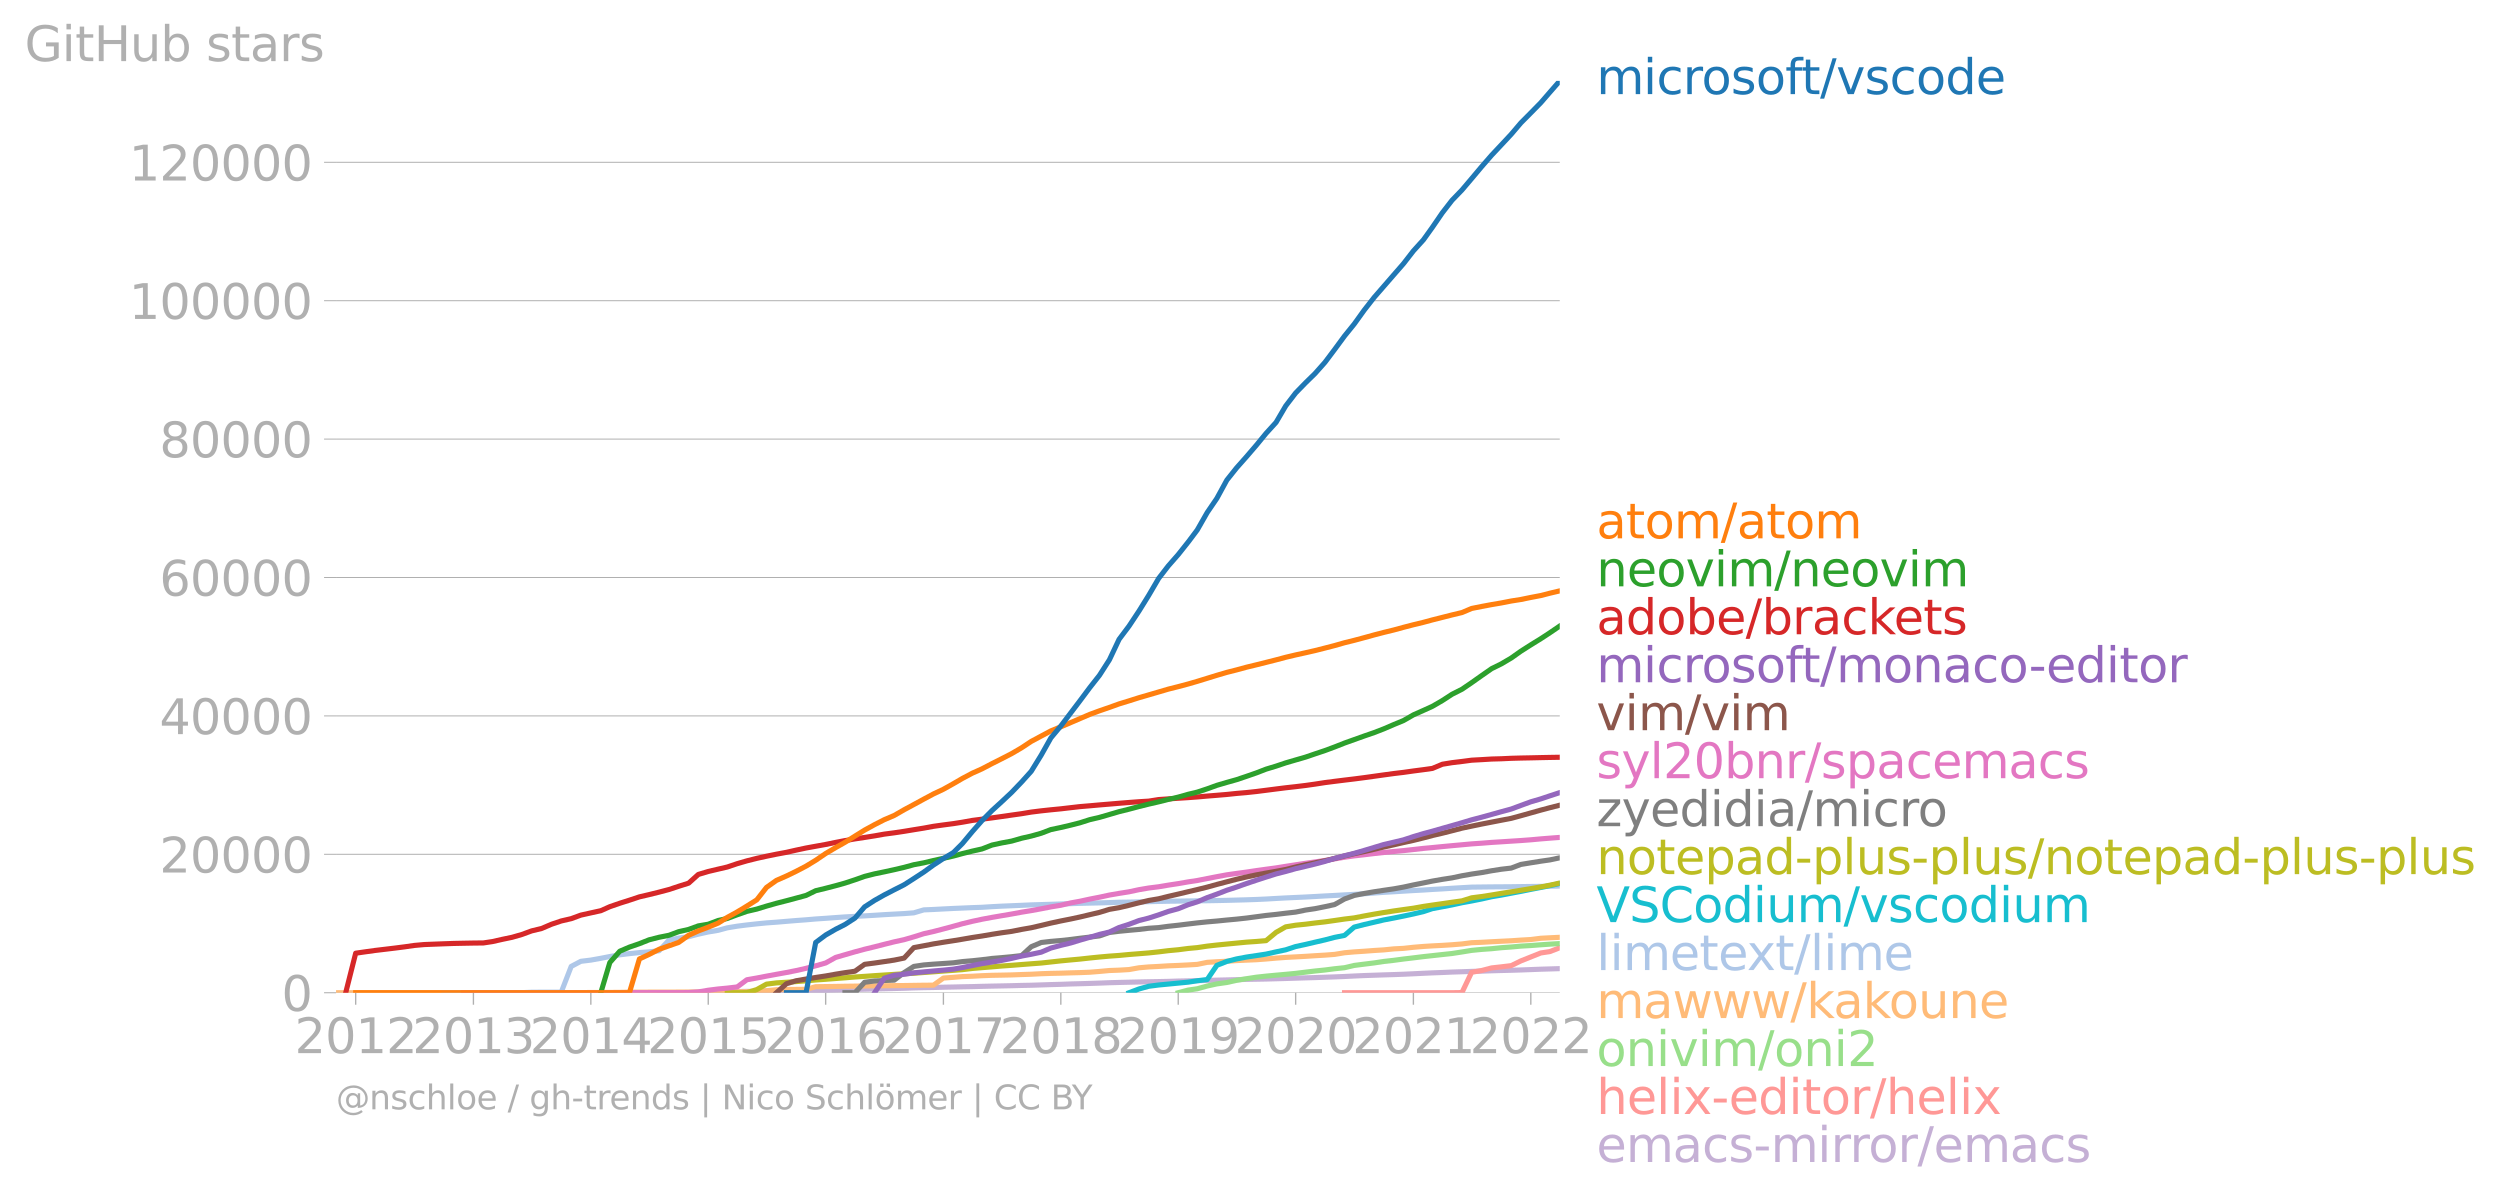 <svg xmlns:xlink="http://www.w3.org/1999/xlink" width="972.788" height="465.626" viewBox="0 0 729.591 349.219" xmlns="http://www.w3.org/2000/svg"><defs><style>*{stroke-linejoin:round;stroke-linecap:butt}</style></defs><g id="figure_1"><path d="M0 349.22h729.591V0H0v349.22z" style="fill:none" id="patch_1"/><g id="axes_1"><path d="M98.073 289.712h357.12V23.6H98.073v266.112z" style="fill:none" id="patch_2"/><g id="matplotlib.axis_1"><g id="xtick_1"><g id="line2d_1"><defs><path id="m8311f85801" d="M0 0v3.5" style="stroke:#b0b0b0;stroke-width:.4"/></defs><use xlink:href="#m8311f85801" x="103.8" y="289.712" style="fill:#b0b0b0;stroke:#b0b0b0;stroke-width:.4"/></g><g style="fill:#b0b0b0" transform="matrix(.14 0 0 -.14 85.985 307.35)" id="text_1"><defs><path id="DejaVuSans-32" d="M1228 531h2203V0H469v531q359 372 979 998 621 627 780 809 303 340 423 576 121 236 121 464 0 372-261 606-261 235-680 235-297 0-627-103-329-103-704-313v638q381 153 712 231 332 78 607 78 725 0 1156-363 431-362 431-968 0-288-108-546-107-257-392-607-78-91-497-524-418-433-1181-1211z" transform="scale(.016)"/><path id="DejaVuSans-30" d="M2034 4250q-487 0-733-480-245-479-245-1442 0-959 245-1439 246-480 733-480 491 0 736 480 246 480 246 1439 0 963-246 1442-245 480-736 480zm0 500q785 0 1199-621 414-620 414-1801 0-1178-414-1799Q2819-91 2034-91q-784 0-1198 620-414 621-414 1799 0 1181 414 1801 414 621 1198 621z" transform="scale(.016)"/><path id="DejaVuSans-31" d="M794 531h1031v3560L703 3866v575l1116 225h631V531h1031V0H794v531z" transform="scale(.016)"/></defs><use xlink:href="#DejaVuSans-32"/><use xlink:href="#DejaVuSans-30" x="63.623"/><use xlink:href="#DejaVuSans-31" x="127.246"/><use xlink:href="#DejaVuSans-32" x="190.869"/></g></g><g id="xtick_2"><use xlink:href="#m8311f85801" x="138.16" y="289.712" style="fill:#b0b0b0;stroke:#b0b0b0;stroke-width:.4" id="line2d_2"/><g style="fill:#b0b0b0" transform="matrix(.14 0 0 -.14 120.345 307.35)" id="text_2"><defs><path id="DejaVuSans-33" d="M2597 2516q453-97 707-404 255-306 255-756 0-690-475-1069Q2609-91 1734-91q-293 0-604 58T488 141v609q262-153 574-231 313-78 654-78 593 0 904 234t311 681q0 413-289 645-289 233-804 233h-544v519h569q465 0 712 186t247 536q0 359-255 551-254 193-729 193-260 0-557-57-297-56-653-174v562q360 100 674 150t592 50q719 0 1137-327 419-326 419-882 0-388-222-655t-631-370z" transform="scale(.016)"/></defs><use xlink:href="#DejaVuSans-32"/><use xlink:href="#DejaVuSans-30" x="63.623"/><use xlink:href="#DejaVuSans-31" x="127.246"/><use xlink:href="#DejaVuSans-33" x="190.869"/></g></g><g id="xtick_3"><use xlink:href="#m8311f85801" x="172.426" y="289.712" style="fill:#b0b0b0;stroke:#b0b0b0;stroke-width:.4" id="line2d_3"/><g style="fill:#b0b0b0" transform="matrix(.14 0 0 -.14 154.611 307.35)" id="text_3"><defs><path id="DejaVuSans-34" d="M2419 4116 825 1625h1594v2491zm-166 550h794V1625h666v-525h-666V0h-628v1100H313v609l1940 2957z" transform="scale(.016)"/></defs><use xlink:href="#DejaVuSans-32"/><use xlink:href="#DejaVuSans-30" x="63.623"/><use xlink:href="#DejaVuSans-31" x="127.246"/><use xlink:href="#DejaVuSans-34" x="190.869"/></g></g><g id="xtick_4"><use xlink:href="#m8311f85801" x="206.692" y="289.712" style="fill:#b0b0b0;stroke:#b0b0b0;stroke-width:.4" id="line2d_4"/><g style="fill:#b0b0b0" transform="matrix(.14 0 0 -.14 188.877 307.35)" id="text_4"><defs><path id="DejaVuSans-35" d="M691 4666h2478v-532H1269V2991q137 47 274 70 138 23 276 23 781 0 1237-428 457-428 457-1159 0-753-469-1171Q2575-91 1722-91q-294 0-599 50Q819 9 494 109v635q281-153 581-228t634-75q541 0 856 284 316 284 316 772 0 487-316 771-315 285-856 285-253 0-505-56-251-56-513-175v2344z" transform="scale(.016)"/></defs><use xlink:href="#DejaVuSans-32"/><use xlink:href="#DejaVuSans-30" x="63.623"/><use xlink:href="#DejaVuSans-31" x="127.246"/><use xlink:href="#DejaVuSans-35" x="190.869"/></g></g><g id="xtick_5"><use xlink:href="#m8311f85801" x="240.959" y="289.712" style="fill:#b0b0b0;stroke:#b0b0b0;stroke-width:.4" id="line2d_5"/><g style="fill:#b0b0b0" transform="matrix(.14 0 0 -.14 223.144 307.35)" id="text_5"><defs><path id="DejaVuSans-36" d="M2113 2584q-425 0-674-291-248-290-248-796 0-503 248-796 249-292 674-292t673 292q248 293 248 796 0 506-248 796-248 291-673 291zm1253 1979v-575q-238 112-480 171-242 60-480 60-625 0-955-422-329-422-376-1275 184 272 462 417 279 145 613 145 703 0 1111-427 408-426 408-1160 0-719-425-1154Q2819-91 2113-91q-810 0-1238 620-428 621-428 1799 0 1106 525 1764t1409 658q238 0 480-47t505-140z" transform="scale(.016)"/></defs><use xlink:href="#DejaVuSans-32"/><use xlink:href="#DejaVuSans-30" x="63.623"/><use xlink:href="#DejaVuSans-31" x="127.246"/><use xlink:href="#DejaVuSans-36" x="190.869"/></g></g><g id="xtick_6"><use xlink:href="#m8311f85801" x="275.319" y="289.712" style="fill:#b0b0b0;stroke:#b0b0b0;stroke-width:.4" id="line2d_6"/><g style="fill:#b0b0b0" transform="matrix(.14 0 0 -.14 257.504 307.35)" id="text_6"><defs><path id="DejaVuSans-37" d="M525 4666h3000v-269L1831 0h-659l1594 4134H525v532z" transform="scale(.016)"/></defs><use xlink:href="#DejaVuSans-32"/><use xlink:href="#DejaVuSans-30" x="63.623"/><use xlink:href="#DejaVuSans-31" x="127.246"/><use xlink:href="#DejaVuSans-37" x="190.869"/></g></g><g id="xtick_7"><use xlink:href="#m8311f85801" x="309.585" y="289.712" style="fill:#b0b0b0;stroke:#b0b0b0;stroke-width:.4" id="line2d_7"/><g style="fill:#b0b0b0" transform="matrix(.14 0 0 -.14 291.77 307.35)" id="text_7"><defs><path id="DejaVuSans-38" d="M2034 2216q-450 0-708-241-257-241-257-662 0-422 257-663 258-241 708-241t709 242q260 243 260 662 0 421-258 662-257 241-711 241zm-631 268q-406 100-633 378-226 279-226 679 0 559 398 884 399 325 1092 325 697 0 1094-325t397-884q0-400-227-679-226-278-629-378 456-106 710-416 255-309 255-755 0-679-414-1042Q2806-91 2034-91q-771 0-1186 362-414 363-414 1042 0 446 256 755 257 310 713 416zm-231 997q0-362 226-565 227-203 636-203 407 0 636 203 230 203 230 565 0 363-230 566-229 203-636 203-409 0-636-203-226-203-226-566z" transform="scale(.016)"/></defs><use xlink:href="#DejaVuSans-32"/><use xlink:href="#DejaVuSans-30" x="63.623"/><use xlink:href="#DejaVuSans-31" x="127.246"/><use xlink:href="#DejaVuSans-38" x="190.869"/></g></g><g id="xtick_8"><use xlink:href="#m8311f85801" x="343.851" y="289.712" style="fill:#b0b0b0;stroke:#b0b0b0;stroke-width:.4" id="line2d_8"/><g style="fill:#b0b0b0" transform="matrix(.14 0 0 -.14 326.036 307.35)" id="text_8"><defs><path id="DejaVuSans-39" d="M703 97v575q238-113 481-172 244-59 479-59 625 0 954 420 330 420 377 1277-181-269-460-413-278-144-615-144-700 0-1108 423-408 424-408 1159 0 718 425 1152 425 435 1131 435 810 0 1236-621 427-620 427-1801 0-1103-524-1761Q2575-91 1691-91q-238 0-482 47Q966 3 703 97zm1256 1978q425 0 673 290 249 291 249 798 0 503-249 795-248 292-673 292t-673-292q-248-292-248-795 0-507 248-798 248-290 673-290z" transform="scale(.016)"/></defs><use xlink:href="#DejaVuSans-32"/><use xlink:href="#DejaVuSans-30" x="63.623"/><use xlink:href="#DejaVuSans-31" x="127.246"/><use xlink:href="#DejaVuSans-39" x="190.869"/></g></g><g id="xtick_9"><use xlink:href="#m8311f85801" x="378.118" y="289.712" style="fill:#b0b0b0;stroke:#b0b0b0;stroke-width:.4" id="line2d_9"/><g style="fill:#b0b0b0" transform="matrix(.14 0 0 -.14 360.303 307.35)" id="text_9"><use xlink:href="#DejaVuSans-32"/><use xlink:href="#DejaVuSans-30" x="63.623"/><use xlink:href="#DejaVuSans-32" x="127.246"/><use xlink:href="#DejaVuSans-30" x="190.869"/></g></g><g id="xtick_10"><use xlink:href="#m8311f85801" x="412.478" y="289.712" style="fill:#b0b0b0;stroke:#b0b0b0;stroke-width:.4" id="line2d_10"/><g style="fill:#b0b0b0" transform="matrix(.14 0 0 -.14 394.663 307.35)" id="text_10"><use xlink:href="#DejaVuSans-32"/><use xlink:href="#DejaVuSans-30" x="63.623"/><use xlink:href="#DejaVuSans-32" x="127.246"/><use xlink:href="#DejaVuSans-31" x="190.869"/></g></g><g id="xtick_11"><use xlink:href="#m8311f85801" x="446.744" y="289.712" style="fill:#b0b0b0;stroke:#b0b0b0;stroke-width:.4" id="line2d_11"/><g style="fill:#b0b0b0" transform="matrix(.14 0 0 -.14 428.929 307.35)" id="text_11"><use xlink:href="#DejaVuSans-32"/><use xlink:href="#DejaVuSans-30" x="63.623"/><use xlink:href="#DejaVuSans-32" x="127.246"/><use xlink:href="#DejaVuSans-32" x="190.869"/></g></g></g><g id="matplotlib.axis_2"><g id="ytick_1"><path d="M98.073 289.712h357.12" clip-path="url(#p8b3fb3e3b9)" style="fill:none;stroke:#b0b0b0;stroke-width:.3;stroke-linecap:square" id="line2d_12"/><g id="line2d_13"><defs><path id="ma00f6d317d" d="M0 0h-3.5" style="stroke:#b0b0b0;stroke-width:.3"/></defs><use xlink:href="#ma00f6d317d" x="98.073" y="289.712" style="fill:#b0b0b0;stroke:#b0b0b0;stroke-width:.3"/></g><use xlink:href="#DejaVuSans-30" style="fill:#b0b0b0" transform="matrix(.14 0 0 -.14 82.166 295.03)" id="text_12"/></g><g id="ytick_2"><path d="M98.073 249.32h357.12" clip-path="url(#p8b3fb3e3b9)" style="fill:none;stroke:#b0b0b0;stroke-width:.3;stroke-linecap:square" id="line2d_14"/><use xlink:href="#ma00f6d317d" x="98.073" y="249.32" style="fill:#b0b0b0;stroke:#b0b0b0;stroke-width:.3" id="line2d_15"/><g style="fill:#b0b0b0" transform="matrix(.14 0 0 -.14 46.536 254.639)" id="text_13"><use xlink:href="#DejaVuSans-32"/><use xlink:href="#DejaVuSans-30" x="63.623"/><use xlink:href="#DejaVuSans-30" x="127.246"/><use xlink:href="#DejaVuSans-30" x="190.869"/><use xlink:href="#DejaVuSans-30" x="254.492"/></g></g><g id="ytick_3"><path d="M98.073 208.928h357.12" clip-path="url(#p8b3fb3e3b9)" style="fill:none;stroke:#b0b0b0;stroke-width:.3;stroke-linecap:square" id="line2d_16"/><use xlink:href="#ma00f6d317d" x="98.073" y="208.928" style="fill:#b0b0b0;stroke:#b0b0b0;stroke-width:.3" id="line2d_17"/><g style="fill:#b0b0b0" transform="matrix(.14 0 0 -.14 46.536 214.247)" id="text_14"><use xlink:href="#DejaVuSans-34"/><use xlink:href="#DejaVuSans-30" x="63.623"/><use xlink:href="#DejaVuSans-30" x="127.246"/><use xlink:href="#DejaVuSans-30" x="190.869"/><use xlink:href="#DejaVuSans-30" x="254.492"/></g></g><g id="ytick_4"><path d="M98.073 168.536h357.12" clip-path="url(#p8b3fb3e3b9)" style="fill:none;stroke:#b0b0b0;stroke-width:.3;stroke-linecap:square" id="line2d_18"/><use xlink:href="#ma00f6d317d" x="98.073" y="168.536" style="fill:#b0b0b0;stroke:#b0b0b0;stroke-width:.3" id="line2d_19"/><g style="fill:#b0b0b0" transform="matrix(.14 0 0 -.14 46.536 173.855)" id="text_15"><use xlink:href="#DejaVuSans-36"/><use xlink:href="#DejaVuSans-30" x="63.623"/><use xlink:href="#DejaVuSans-30" x="127.246"/><use xlink:href="#DejaVuSans-30" x="190.869"/><use xlink:href="#DejaVuSans-30" x="254.492"/></g></g><g id="ytick_5"><path d="M98.073 128.144h357.12" clip-path="url(#p8b3fb3e3b9)" style="fill:none;stroke:#b0b0b0;stroke-width:.3;stroke-linecap:square" id="line2d_20"/><use xlink:href="#ma00f6d317d" x="98.073" y="128.144" style="fill:#b0b0b0;stroke:#b0b0b0;stroke-width:.3" id="line2d_21"/><g style="fill:#b0b0b0" transform="matrix(.14 0 0 -.14 46.536 133.463)" id="text_16"><use xlink:href="#DejaVuSans-38"/><use xlink:href="#DejaVuSans-30" x="63.623"/><use xlink:href="#DejaVuSans-30" x="127.246"/><use xlink:href="#DejaVuSans-30" x="190.869"/><use xlink:href="#DejaVuSans-30" x="254.492"/></g></g><g id="ytick_6"><path d="M98.073 87.752h357.12" clip-path="url(#p8b3fb3e3b9)" style="fill:none;stroke:#b0b0b0;stroke-width:.3;stroke-linecap:square" id="line2d_22"/><use xlink:href="#ma00f6d317d" x="98.073" y="87.752" style="fill:#b0b0b0;stroke:#b0b0b0;stroke-width:.3" id="line2d_23"/><g style="fill:#b0b0b0" transform="matrix(.14 0 0 -.14 37.628 93.071)" id="text_17"><use xlink:href="#DejaVuSans-31"/><use xlink:href="#DejaVuSans-30" x="63.623"/><use xlink:href="#DejaVuSans-30" x="127.246"/><use xlink:href="#DejaVuSans-30" x="190.869"/><use xlink:href="#DejaVuSans-30" x="254.492"/><use xlink:href="#DejaVuSans-30" x="318.115"/></g></g><g id="ytick_7"><path d="M98.073 47.36h357.12" clip-path="url(#p8b3fb3e3b9)" style="fill:none;stroke:#b0b0b0;stroke-width:.3;stroke-linecap:square" id="line2d_24"/><use xlink:href="#ma00f6d317d" x="98.073" y="47.361" style="fill:#b0b0b0;stroke:#b0b0b0;stroke-width:.3" id="line2d_25"/><g style="fill:#b0b0b0" transform="matrix(.14 0 0 -.14 37.628 52.68)" id="text_18"><use xlink:href="#DejaVuSans-31"/><use xlink:href="#DejaVuSans-32" x="63.623"/><use xlink:href="#DejaVuSans-30" x="127.246"/><use xlink:href="#DejaVuSans-30" x="190.869"/><use xlink:href="#DejaVuSans-30" x="254.492"/><use xlink:href="#DejaVuSans-30" x="318.115"/></g></g><g style="fill:#b0b0b0" transform="matrix(.14 0 0 -.14 7.2 17.838)" id="text_19"><defs><path id="DejaVuSans-47" d="M3809 666v1253H2778v519h1656V434q-365-259-806-392-440-133-940-133-1094 0-1712 639-617 640-617 1780 0 1144 617 1783 618 639 1712 639 456 0 867-113 411-112 758-331v-672q-350 297-744 447t-828 150q-857 0-1287-478-429-478-429-1425 0-944 429-1422 430-478 1287-478 334 0 596 58 263 58 472 180z" transform="scale(.016)"/><path id="DejaVuSans-69" d="M603 3500h575V0H603v3500zm0 1363h575v-729H603v729z" transform="scale(.016)"/><path id="DejaVuSans-74" d="M1172 4494v-994h1184v-447H1172V1153q0-428 117-550t477-122h590V0h-590q-666 0-919 248-253 249-253 905v1900H172v447h422v994h578z" transform="scale(.016)"/><path id="DejaVuSans-48" d="M628 4666h631V2753h2294v1913h631V0h-631v2222H1259V0H628v4666z" transform="scale(.016)"/><path id="DejaVuSans-75" d="M544 1381v2119h575V1403q0-497 193-746 194-248 582-248 465 0 735 297 271 297 271 810v1984h575V0h-575v538q-209-319-486-474-276-155-642-155-603 0-916 375-312 375-312 1097zm1447 2203z" transform="scale(.016)"/><path id="DejaVuSans-62" d="M3116 1747q0 634-261 995t-717 361q-457 0-718-361t-261-995q0-634 261-995t718-361q456 0 717 361t261 995zM1159 2969q182 312 458 463 277 152 661 152 638 0 1036-506 399-506 399-1331T3314 415Q2916-91 2278-91q-384 0-661 152-276 152-458 464V0H581v4863h578V2969z" transform="scale(.016)"/><path id="DejaVuSans-73" d="M2834 3397v-544q-243 125-506 187-262 63-544 63-428 0-642-131t-214-394q0-200 153-314t616-217l197-44q612-131 870-370t258-667q0-488-386-773Q2250-91 1575-91q-281 0-586 55T347 128v594q319-166 628-249 309-82 613-82 406 0 624 139 219 139 219 392 0 234-158 359-157 125-692 241l-200 47q-534 112-772 345-237 233-237 639 0 494 350 762 350 269 994 269 318 0 599-47 282-46 519-140z" transform="scale(.016)"/><path id="DejaVuSans-61" d="M2194 1759q-697 0-966-159t-269-544q0-306 202-486 202-179 548-179 479 0 768 339t289 901v128h-572zm1147 238V0h-575v531q-197-318-491-470T1556-91q-537 0-855 302-317 302-317 808 0 590 395 890 396 300 1180 300h807v57q0 397-261 614t-733 217q-300 0-585-72-284-72-546-216v532q315 122 612 182 297 61 578 61 760 0 1135-394 375-393 375-1193z" transform="scale(.016)"/><path id="DejaVuSans-72" d="M2631 2963q-97 56-211 82-114 27-251 27-488 0-749-317t-261-911V0H581v3500h578v-544q182 319 472 473 291 155 707 155 59 0 131-8 72-7 159-23l3-590z" transform="scale(.016)"/></defs><use xlink:href="#DejaVuSans-47"/><use xlink:href="#DejaVuSans-69" x="77.49"/><use xlink:href="#DejaVuSans-74" x="105.273"/><use xlink:href="#DejaVuSans-48" x="144.482"/><use xlink:href="#DejaVuSans-75" x="219.678"/><use xlink:href="#DejaVuSans-62" x="283.057"/><use xlink:href="#DejaVuSans-20" x="346.533"/><use xlink:href="#DejaVuSans-73" x="378.32"/><use xlink:href="#DejaVuSans-74" x="430.42"/><use xlink:href="#DejaVuSans-61" x="469.629"/><use xlink:href="#DejaVuSans-72" x="530.908"/><use xlink:href="#DejaVuSans-73" x="572.021"/></g></g><path d="m192.329 289.712 2.91-.01 2.816-.012 2.91-.049 2.817-.07 2.91-.033 2.91-.058 2.63-.049 2.91-.06 2.816-.049 2.91-.038 2.817-.05 2.91-.037 2.91-.048 2.817-.053 2.91-.034 2.816-.053 2.91-.042 2.911-.07 2.722-.082 2.91-.062 2.817-.079 2.91-.065 2.817-.058 2.91-.073 2.91-.073 2.817-.103 2.91-.074 2.817-.047 2.91-.077 2.91-.058 2.629-.063 2.91-.056 2.816-.077 2.91-.07 2.817-.055 2.91-.063 2.91-.079 2.817-.056 2.91-.095 2.817-.095 2.91-.077 2.91-.11 2.629-.07 2.91-.084 2.817-.095 2.91-.113 2.816-.077 2.91-.069 2.91-.07 2.817-.059 2.91-.053 2.817-.06 2.91-.095 2.91-.057 2.63-.06 2.91-.077 2.816-.069 2.91-.068 2.817-.077 2.91-.079 2.91-.052 2.817-.053 2.91-.08 2.816-.08 2.91-.094 2.91-.091 2.723-.077 2.91-.099 2.817-.1 2.91-.12 2.817-.14 2.91-.13 2.91-.098 2.817-.098 2.91-.09 2.816-.1 2.91-.134 2.911-.145 2.629-.12 2.91-.11 2.816-.125 2.91-.095 2.817-.1 2.91-.076 2.91-.103 2.817-.083 2.91-.07 2.817-.087 2.91-.11 2.91-.113 2.629-.076 2.91-.09" clip-path="url(#p8b3fb3e3b9)" style="fill:none;stroke:#c5b0d5;stroke-width:1.5;stroke-linecap:square" id="line2d_26"/><path d="m392.387 289.712 2.817-.002h28.539l2.91-.046 2.817-5.916 2.91-.509 2.91-.763 2.817-.313 2.91-.352 2.817-1.377 2.91-1.161 2.91-1.16 2.629-.4 2.91-1.13" clip-path="url(#p8b3fb3e3b9)" style="fill:none;stroke:#ff9896;stroke-width:1.5;stroke-linecap:square" id="line2d_27"/><path d="m343.851 289.712 2.91-.775 2.63-.372 2.91-.81 2.816-.618 2.91-.408 2.817-.624 2.91-.479 2.91-.448 2.817-.307 2.91-.275 2.816-.25 2.91-.28 2.91-.36 2.723-.327 2.91-.297 2.817-.364 2.91-.305 2.817-.662 2.91-.374 2.91-.361 2.817-.43 2.91-.326 2.816-.377 2.91-.342 2.911-.363 2.629-.285 2.91-.321 2.816-.303 2.91-.448 2.817-.463 2.91-.285 2.91-.206 2.817-.29 2.91-.208 2.817-.259 2.91-.168 2.91-.222 2.629-.18 2.91-.173" clip-path="url(#p8b3fb3e3b9)" style="fill:none;stroke:#98df8a;stroke-width:1.5;stroke-linecap:square" id="line2d_28"/><g style="fill:#1f77b4" transform="matrix(.14 0 0 -.14 465.907 27.463)" id="text_20"><defs><path id="DejaVuSans-6d" d="M3328 2828q216 388 516 572t706 184q547 0 844-383 297-382 297-1088V0h-578v2094q0 503-179 746-178 244-543 244-447 0-707-297-259-296-259-809V0h-578v2094q0 506-178 748t-550 242q-441 0-701-298-259-298-259-808V0H581v3500h578v-544q197 322 472 475t653 153q382 0 649-194 267-193 395-562z" transform="scale(.016)"/><path id="DejaVuSans-63" d="M3122 3366v-538q-244 135-489 202t-495 67q-560 0-870-355-309-354-309-995t309-996q310-354 870-354 250 0 495 67t489 202V134Q2881 22 2623-34q-257-57-548-57-791 0-1257 497-465 497-465 1341 0 856 470 1346 471 491 1290 491 265 0 518-55 253-54 491-163z" transform="scale(.016)"/><path id="DejaVuSans-6f" d="M1959 3097q-462 0-731-361t-269-989q0-628 267-989 268-361 733-361 460 0 728 362 269 363 269 988 0 622-269 986-268 364-728 364zm0 487q750 0 1178-488 429-487 429-1349 0-859-429-1349Q2709-91 1959-91q-753 0-1180 489-426 490-426 1349 0 862 426 1349 427 488 1180 488z" transform="scale(.016)"/><path id="DejaVuSans-66" d="M2375 4863v-479h-550q-309 0-430-125-120-125-120-450v-309h947v-447h-947V0H697v3053H147v447h550v244q0 584 272 851 272 268 862 268h544z" transform="scale(.016)"/><path id="DejaVuSans-2f" d="M1625 4666h531L531-594H0l1625 5260z" transform="scale(.016)"/><path id="DejaVuSans-76" d="M191 3500h609L1894 563l1094 2937h609L2284 0h-781L191 3500z" transform="scale(.016)"/><path id="DejaVuSans-64" d="M2906 2969v1894h575V0h-575v525q-181-312-458-464-276-152-664-152-634 0-1033 506-398 507-398 1332t398 1331q399 506 1033 506 388 0 664-152 277-151 458-463zM947 1747q0-634 261-995t717-361q456 0 718 361 263 361 263 995t-263 995q-262 361-718 361t-717-361q-261-361-261-995z" transform="scale(.016)"/><path id="DejaVuSans-65" d="M3597 1894v-281H953q38-594 358-905t892-311q331 0 642 81t618 244V178Q3153 47 2828-22t-659-69q-838 0-1327 487-489 488-489 1320 0 859 464 1363 464 505 1252 505 706 0 1117-455 411-454 411-1235zm-575 169q-6 471-264 752-258 282-683 282-481 0-770-272t-333-766l2050 4z" transform="scale(.016)"/></defs><use xlink:href="#DejaVuSans-6d"/><use xlink:href="#DejaVuSans-69" x="97.412"/><use xlink:href="#DejaVuSans-63" x="125.195"/><use xlink:href="#DejaVuSans-72" x="180.176"/><use xlink:href="#DejaVuSans-6f" x="219.039"/><use xlink:href="#DejaVuSans-73" x="280.221"/><use xlink:href="#DejaVuSans-6f" x="332.32"/><use xlink:href="#DejaVuSans-66" x="393.502"/><use xlink:href="#DejaVuSans-74" x="426.957"/><use xlink:href="#DejaVuSans-2f" x="466.166"/><use xlink:href="#DejaVuSans-76" x="499.857"/><use xlink:href="#DejaVuSans-73" x="559.037"/><use xlink:href="#DejaVuSans-63" x="611.137"/><use xlink:href="#DejaVuSans-6f" x="666.117"/><use xlink:href="#DejaVuSans-64" x="727.299"/><use xlink:href="#DejaVuSans-65" x="790.775"/></g><g style="fill:#ff7f0e" transform="matrix(.14 0 0 -.14 465.907 157.108)" id="text_21"><use xlink:href="#DejaVuSans-61"/><use xlink:href="#DejaVuSans-74" x="61.279"/><use xlink:href="#DejaVuSans-6f" x="100.488"/><use xlink:href="#DejaVuSans-6d" x="161.67"/><use xlink:href="#DejaVuSans-2f" x="259.082"/><use xlink:href="#DejaVuSans-61" x="292.773"/><use xlink:href="#DejaVuSans-74" x="354.053"/><use xlink:href="#DejaVuSans-6f" x="393.262"/><use xlink:href="#DejaVuSans-6d" x="454.443"/></g><g style="fill:#2ca02c" transform="matrix(.14 0 0 -.14 465.907 171.108)" id="text_22"><defs><path id="DejaVuSans-6e" d="M3513 2113V0h-575v2094q0 497-194 743-194 247-581 247-466 0-735-297-269-296-269-809V0H581v3500h578v-544q207 316 486 472 280 156 646 156 603 0 912-373 310-373 310-1098z" transform="scale(.016)"/></defs><use xlink:href="#DejaVuSans-6e"/><use xlink:href="#DejaVuSans-65" x="63.379"/><use xlink:href="#DejaVuSans-6f" x="124.902"/><use xlink:href="#DejaVuSans-76" x="186.084"/><use xlink:href="#DejaVuSans-69" x="245.264"/><use xlink:href="#DejaVuSans-6d" x="273.047"/><use xlink:href="#DejaVuSans-2f" x="370.459"/><use xlink:href="#DejaVuSans-6e" x="404.15"/><use xlink:href="#DejaVuSans-65" x="467.529"/><use xlink:href="#DejaVuSans-6f" x="529.053"/><use xlink:href="#DejaVuSans-76" x="590.234"/><use xlink:href="#DejaVuSans-69" x="649.414"/><use xlink:href="#DejaVuSans-6d" x="677.197"/></g><g style="fill:#d62728" transform="matrix(.14 0 0 -.14 465.907 185.108)" id="text_23"><defs><path id="DejaVuSans-6b" d="M581 4863h578V1991l1716 1509h734L1753 1863 3688 0h-750L1159 1709V0H581v4863z" transform="scale(.016)"/></defs><use xlink:href="#DejaVuSans-61"/><use xlink:href="#DejaVuSans-64" x="61.279"/><use xlink:href="#DejaVuSans-6f" x="124.756"/><use xlink:href="#DejaVuSans-62" x="185.938"/><use xlink:href="#DejaVuSans-65" x="249.414"/><use xlink:href="#DejaVuSans-2f" x="310.938"/><use xlink:href="#DejaVuSans-62" x="344.629"/><use xlink:href="#DejaVuSans-72" x="408.105"/><use xlink:href="#DejaVuSans-61" x="449.219"/><use xlink:href="#DejaVuSans-63" x="510.498"/><use xlink:href="#DejaVuSans-6b" x="565.479"/><use xlink:href="#DejaVuSans-65" x="619.764"/><use xlink:href="#DejaVuSans-74" x="681.287"/><use xlink:href="#DejaVuSans-73" x="720.496"/></g><g style="fill:#9467bd" transform="matrix(.14 0 0 -.14 465.907 199.108)" id="text_24"><defs><path id="DejaVuSans-2d" d="M313 2009h1684v-512H313v512z" transform="scale(.016)"/></defs><use xlink:href="#DejaVuSans-6d"/><use xlink:href="#DejaVuSans-69" x="97.412"/><use xlink:href="#DejaVuSans-63" x="125.195"/><use xlink:href="#DejaVuSans-72" x="180.176"/><use xlink:href="#DejaVuSans-6f" x="219.039"/><use xlink:href="#DejaVuSans-73" x="280.221"/><use xlink:href="#DejaVuSans-6f" x="332.32"/><use xlink:href="#DejaVuSans-66" x="393.502"/><use xlink:href="#DejaVuSans-74" x="426.957"/><use xlink:href="#DejaVuSans-2f" x="466.166"/><use xlink:href="#DejaVuSans-6d" x="499.857"/><use xlink:href="#DejaVuSans-6f" x="597.27"/><use xlink:href="#DejaVuSans-6e" x="658.451"/><use xlink:href="#DejaVuSans-61" x="721.83"/><use xlink:href="#DejaVuSans-63" x="783.109"/><use xlink:href="#DejaVuSans-6f" x="838.09"/><use xlink:href="#DejaVuSans-2d" x="901.146"/><use xlink:href="#DejaVuSans-65" x="937.23"/><use xlink:href="#DejaVuSans-64" x="998.754"/><use xlink:href="#DejaVuSans-69" x="1062.23"/><use xlink:href="#DejaVuSans-74" x="1090.014"/><use xlink:href="#DejaVuSans-6f" x="1129.223"/><use xlink:href="#DejaVuSans-72" x="1190.404"/></g><g style="fill:#8c564b" transform="matrix(.14 0 0 -.14 465.907 213.108)" id="text_25"><use xlink:href="#DejaVuSans-76"/><use xlink:href="#DejaVuSans-69" x="59.18"/><use xlink:href="#DejaVuSans-6d" x="86.963"/><use xlink:href="#DejaVuSans-2f" x="184.375"/><use xlink:href="#DejaVuSans-76" x="218.066"/><use xlink:href="#DejaVuSans-69" x="277.246"/><use xlink:href="#DejaVuSans-6d" x="305.029"/></g><g style="fill:#e377c2" transform="matrix(.14 0 0 -.14 465.907 227.108)" id="text_26"><defs><path id="DejaVuSans-79" d="M2059-325q-243-625-475-815-231-191-618-191H506v481h338q237 0 368 113 132 112 291 531l103 262L191 3500h609L1894 763l1094 2737h609L2059-325z" transform="scale(.016)"/><path id="DejaVuSans-6c" d="M603 4863h575V0H603v4863z" transform="scale(.016)"/><path id="DejaVuSans-70" d="M1159 525v-1856H581v4831h578v-531q182 312 458 463 277 152 661 152 638 0 1036-506 399-506 399-1331T3314 415Q2916-91 2278-91q-384 0-661 152-276 152-458 464zm1957 1222q0 634-261 995t-717 361q-457 0-718-361t-261-995q0-634 261-995t718-361q456 0 717 361t261 995z" transform="scale(.016)"/></defs><use xlink:href="#DejaVuSans-73"/><use xlink:href="#DejaVuSans-79" x="52.1"/><use xlink:href="#DejaVuSans-6c" x="111.279"/><use xlink:href="#DejaVuSans-32" x="139.063"/><use xlink:href="#DejaVuSans-30" x="202.686"/><use xlink:href="#DejaVuSans-62" x="266.309"/><use xlink:href="#DejaVuSans-6e" x="329.785"/><use xlink:href="#DejaVuSans-72" x="393.164"/><use xlink:href="#DejaVuSans-2f" x="434.277"/><use xlink:href="#DejaVuSans-73" x="467.969"/><use xlink:href="#DejaVuSans-70" x="520.068"/><use xlink:href="#DejaVuSans-61" x="583.545"/><use xlink:href="#DejaVuSans-63" x="644.824"/><use xlink:href="#DejaVuSans-65" x="699.805"/><use xlink:href="#DejaVuSans-6d" x="761.328"/><use xlink:href="#DejaVuSans-61" x="858.74"/><use xlink:href="#DejaVuSans-63" x="920.02"/><use xlink:href="#DejaVuSans-73" x="975"/></g><g style="fill:#7f7f7f" transform="matrix(.14 0 0 -.14 465.907 241.108)" id="text_27"><defs><path id="DejaVuSans-7a" d="M353 3500h2731v-525L922 459h2162V0H275v525l2163 2516H353v459z" transform="scale(.016)"/></defs><use xlink:href="#DejaVuSans-7a"/><use xlink:href="#DejaVuSans-79" x="52.49"/><use xlink:href="#DejaVuSans-65" x="111.67"/><use xlink:href="#DejaVuSans-64" x="173.193"/><use xlink:href="#DejaVuSans-69" x="236.67"/><use xlink:href="#DejaVuSans-64" x="264.453"/><use xlink:href="#DejaVuSans-69" x="327.93"/><use xlink:href="#DejaVuSans-61" x="355.713"/><use xlink:href="#DejaVuSans-2f" x="416.992"/><use xlink:href="#DejaVuSans-6d" x="450.684"/><use xlink:href="#DejaVuSans-69" x="548.096"/><use xlink:href="#DejaVuSans-63" x="575.879"/><use xlink:href="#DejaVuSans-72" x="630.859"/><use xlink:href="#DejaVuSans-6f" x="669.723"/></g><g style="fill:#bcbd22" transform="matrix(.14 0 0 -.14 465.907 255.108)" id="text_28"><use xlink:href="#DejaVuSans-6e"/><use xlink:href="#DejaVuSans-6f" x="63.379"/><use xlink:href="#DejaVuSans-74" x="124.561"/><use xlink:href="#DejaVuSans-65" x="163.77"/><use xlink:href="#DejaVuSans-70" x="225.293"/><use xlink:href="#DejaVuSans-61" x="288.77"/><use xlink:href="#DejaVuSans-64" x="350.049"/><use xlink:href="#DejaVuSans-2d" x="413.525"/><use xlink:href="#DejaVuSans-70" x="449.609"/><use xlink:href="#DejaVuSans-6c" x="513.086"/><use xlink:href="#DejaVuSans-75" x="540.869"/><use xlink:href="#DejaVuSans-73" x="604.248"/><use xlink:href="#DejaVuSans-2d" x="656.348"/><use xlink:href="#DejaVuSans-70" x="692.432"/><use xlink:href="#DejaVuSans-6c" x="755.908"/><use xlink:href="#DejaVuSans-75" x="783.691"/><use xlink:href="#DejaVuSans-73" x="847.07"/><use xlink:href="#DejaVuSans-2f" x="899.17"/><use xlink:href="#DejaVuSans-6e" x="932.861"/><use xlink:href="#DejaVuSans-6f" x="996.24"/><use xlink:href="#DejaVuSans-74" x="1057.422"/><use xlink:href="#DejaVuSans-65" x="1096.631"/><use xlink:href="#DejaVuSans-70" x="1158.154"/><use xlink:href="#DejaVuSans-61" x="1221.631"/><use xlink:href="#DejaVuSans-64" x="1282.91"/><use xlink:href="#DejaVuSans-2d" x="1346.387"/><use xlink:href="#DejaVuSans-70" x="1382.471"/><use xlink:href="#DejaVuSans-6c" x="1445.947"/><use xlink:href="#DejaVuSans-75" x="1473.73"/><use xlink:href="#DejaVuSans-73" x="1537.109"/><use xlink:href="#DejaVuSans-2d" x="1589.209"/><use xlink:href="#DejaVuSans-70" x="1625.293"/><use xlink:href="#DejaVuSans-6c" x="1688.77"/><use xlink:href="#DejaVuSans-75" x="1716.553"/><use xlink:href="#DejaVuSans-73" x="1779.932"/></g><g style="fill:#17becf" transform="matrix(.14 0 0 -.14 465.907 269.108)" id="text_29"><defs><path id="DejaVuSans-56" d="M1831 0 50 4666h659L2188 738l1481 3928h656L2547 0h-716z" transform="scale(.016)"/><path id="DejaVuSans-53" d="M3425 4513v-616q-359 172-678 256-319 85-616 85-515 0-795-200t-280-569q0-310 186-468 186-157 705-254l381-78q706-135 1042-474t336-907q0-679-455-1029Q2797-91 1919-91q-331 0-705 75-373 75-773 222v650q384-215 753-325 369-109 725-109 540 0 834 212 294 213 294 607 0 343-211 537t-692 291l-385 75q-706 140-1022 440-315 300-315 835 0 619 436 975t1201 356q329 0 669-60 341-59 697-177z" transform="scale(.016)"/><path id="DejaVuSans-43" d="M4122 4306v-665q-319 297-680 443-361 147-767 147-800 0-1225-489t-425-1414q0-922 425-1411t1225-489q406 0 767 147t680 444V359q-331-225-702-338-370-112-782-112-1060 0-1670 648-609 649-609 1771 0 1125 609 1773 610 649 1670 649 418 0 788-111 371-111 696-333z" transform="scale(.016)"/></defs><use xlink:href="#DejaVuSans-56"/><use xlink:href="#DejaVuSans-53" x="68.408"/><use xlink:href="#DejaVuSans-43" x="131.885"/><use xlink:href="#DejaVuSans-6f" x="201.709"/><use xlink:href="#DejaVuSans-64" x="262.891"/><use xlink:href="#DejaVuSans-69" x="326.367"/><use xlink:href="#DejaVuSans-75" x="354.15"/><use xlink:href="#DejaVuSans-6d" x="417.529"/><use xlink:href="#DejaVuSans-2f" x="514.941"/><use xlink:href="#DejaVuSans-76" x="548.633"/><use xlink:href="#DejaVuSans-73" x="607.813"/><use xlink:href="#DejaVuSans-63" x="659.912"/><use xlink:href="#DejaVuSans-6f" x="714.893"/><use xlink:href="#DejaVuSans-64" x="776.074"/><use xlink:href="#DejaVuSans-69" x="839.551"/><use xlink:href="#DejaVuSans-75" x="867.334"/><use xlink:href="#DejaVuSans-6d" x="930.713"/></g><g style="fill:#aec7e8" transform="matrix(.14 0 0 -.14 465.907 283.108)" id="text_30"><defs><path id="DejaVuSans-78" d="M3513 3500 2247 1797 3578 0h-678L1881 1375 863 0H184l1360 1831L300 3500h678l928-1247 928 1247h679z" transform="scale(.016)"/></defs><use xlink:href="#DejaVuSans-6c"/><use xlink:href="#DejaVuSans-69" x="27.783"/><use xlink:href="#DejaVuSans-6d" x="55.566"/><use xlink:href="#DejaVuSans-65" x="152.979"/><use xlink:href="#DejaVuSans-74" x="214.502"/><use xlink:href="#DejaVuSans-65" x="253.711"/><use xlink:href="#DejaVuSans-78" x="313.484"/><use xlink:href="#DejaVuSans-74" x="372.664"/><use xlink:href="#DejaVuSans-2f" x="411.873"/><use xlink:href="#DejaVuSans-6c" x="445.564"/><use xlink:href="#DejaVuSans-69" x="473.348"/><use xlink:href="#DejaVuSans-6d" x="501.131"/><use xlink:href="#DejaVuSans-65" x="598.543"/></g><g style="fill:#ffbb78" transform="matrix(.14 0 0 -.14 465.907 297.108)" id="text_31"><defs><path id="DejaVuSans-77" d="M269 3500h575l719-2731 715 2731h678l719-2731 716 2731h575L4050 0h-678l-753 2869L1863 0h-679L269 3500z" transform="scale(.016)"/></defs><use xlink:href="#DejaVuSans-6d"/><use xlink:href="#DejaVuSans-61" x="97.412"/><use xlink:href="#DejaVuSans-77" x="158.691"/><use xlink:href="#DejaVuSans-77" x="240.479"/><use xlink:href="#DejaVuSans-77" x="322.266"/><use xlink:href="#DejaVuSans-2f" x="404.053"/><use xlink:href="#DejaVuSans-6b" x="437.744"/><use xlink:href="#DejaVuSans-61" x="493.904"/><use xlink:href="#DejaVuSans-6b" x="555.184"/><use xlink:href="#DejaVuSans-6f" x="609.469"/><use xlink:href="#DejaVuSans-75" x="670.65"/><use xlink:href="#DejaVuSans-6e" x="734.029"/><use xlink:href="#DejaVuSans-65" x="797.408"/></g><g style="fill:#98df8a" transform="matrix(.14 0 0 -.14 465.907 311.108)" id="text_32"><use xlink:href="#DejaVuSans-6f"/><use xlink:href="#DejaVuSans-6e" x="61.182"/><use xlink:href="#DejaVuSans-69" x="124.561"/><use xlink:href="#DejaVuSans-76" x="152.344"/><use xlink:href="#DejaVuSans-69" x="211.523"/><use xlink:href="#DejaVuSans-6d" x="239.307"/><use xlink:href="#DejaVuSans-2f" x="336.719"/><use xlink:href="#DejaVuSans-6f" x="370.41"/><use xlink:href="#DejaVuSans-6e" x="431.592"/><use xlink:href="#DejaVuSans-69" x="494.971"/><use xlink:href="#DejaVuSans-32" x="522.754"/></g><g style="fill:#ff9896" transform="matrix(.14 0 0 -.14 465.907 325.108)" id="text_33"><defs><path id="DejaVuSans-68" d="M3513 2113V0h-575v2094q0 497-194 743-194 247-581 247-466 0-735-297-269-296-269-809V0H581v4863h578V2956q207 316 486 472 280 156 646 156 603 0 912-373 310-373 310-1098z" transform="scale(.016)"/></defs><use xlink:href="#DejaVuSans-68"/><use xlink:href="#DejaVuSans-65" x="63.379"/><use xlink:href="#DejaVuSans-6c" x="124.902"/><use xlink:href="#DejaVuSans-69" x="152.686"/><use xlink:href="#DejaVuSans-78" x="180.469"/><use xlink:href="#DejaVuSans-2d" x="239.648"/><use xlink:href="#DejaVuSans-65" x="275.732"/><use xlink:href="#DejaVuSans-64" x="337.256"/><use xlink:href="#DejaVuSans-69" x="400.732"/><use xlink:href="#DejaVuSans-74" x="428.516"/><use xlink:href="#DejaVuSans-6f" x="467.725"/><use xlink:href="#DejaVuSans-72" x="528.906"/><use xlink:href="#DejaVuSans-2f" x="570.02"/><use xlink:href="#DejaVuSans-68" x="603.711"/><use xlink:href="#DejaVuSans-65" x="667.09"/><use xlink:href="#DejaVuSans-6c" x="728.613"/><use xlink:href="#DejaVuSans-69" x="756.396"/><use xlink:href="#DejaVuSans-78" x="784.18"/></g><g style="fill:#c5b0d5" transform="matrix(.14 0 0 -.14 465.907 339.108)" id="text_34"><use xlink:href="#DejaVuSans-65"/><use xlink:href="#DejaVuSans-6d" x="61.523"/><use xlink:href="#DejaVuSans-61" x="158.936"/><use xlink:href="#DejaVuSans-63" x="220.215"/><use xlink:href="#DejaVuSans-73" x="275.195"/><use xlink:href="#DejaVuSans-2d" x="327.295"/><use xlink:href="#DejaVuSans-6d" x="363.379"/><use xlink:href="#DejaVuSans-69" x="460.791"/><use xlink:href="#DejaVuSans-72" x="488.574"/><use xlink:href="#DejaVuSans-72" x="527.938"/><use xlink:href="#DejaVuSans-6f" x="566.801"/><use xlink:href="#DejaVuSans-72" x="627.982"/><use xlink:href="#DejaVuSans-2f" x="669.096"/><use xlink:href="#DejaVuSans-65" x="702.787"/><use xlink:href="#DejaVuSans-6d" x="764.311"/><use xlink:href="#DejaVuSans-61" x="861.723"/><use xlink:href="#DejaVuSans-63" x="923.002"/><use xlink:href="#DejaVuSans-73" x="977.982"/></g><g style="fill:#b0b0b0" transform="matrix(.097 0 0 -.097 98.073 323.748)" id="text_35"><defs><path id="DejaVuSans-40" d="M2381 1678q0-447 222-702 222-254 610-254 384 0 604 256 221 256 221 700 0 438-225 695-225 258-607 258-378 0-602-256-223-256-223-697zm1703-934q-187-241-429-355t-564-114q-538 0-874 389t-336 1014q0 625 337 1015 338 391 873 391 322 0 565-117 244-117 428-354v409h447V722q457 69 714 417 258 349 258 902 0 334-99 628-98 294-298 544-325 409-792 626t-1017 217q-384 0-738-102-353-101-653-301-490-319-767-836-276-517-276-1120 0-497 179-932 180-434 521-765 328-325 759-495 431-171 922-171 403 0 792 136t714 389l281-347q-390-303-851-464t-936-161q-578 0-1091 205-512 205-912 595Q841 78 631 592q-209 514-209 1105 0 569 212 1084 213 516 607 907 403 396 931 607t1119 211q662 0 1229-272 568-271 952-771 234-307 357-666 124-359 124-744 0-822-497-1297T4084 263v481z" transform="scale(.016)"/><path id="DejaVuSans-67" d="M2906 1791q0 625-258 968-257 344-723 344-462 0-720-344-258-343-258-968 0-622 258-966t720-344q466 0 723 344 258 344 258 966zm575-1357q0-893-397-1329-396-436-1215-436-303 0-572 45t-522 139v559q253-137 500-202 247-66 503-66 566 0 847 295t281 892v285q-178-310-456-463T1784 0Q1141 0 747 490 353 981 353 1791q0 812 394 1302 394 491 1037 491 388 0 666-153t456-462v531h575V434z" transform="scale(.016)"/><path id="DejaVuSans-7c" d="M1344 4891v-6400H813v6400h531z" transform="scale(.016)"/><path id="DejaVuSans-4e" d="M628 4666h850L3547 763v3903h612V0h-850L1241 3903V0H628v4666z" transform="scale(.016)"/><path id="DejaVuSans-f6" d="M1959 3097q-462 0-731-361t-269-989q0-628 267-989 268-361 733-361 460 0 728 362 269 363 269 988 0 622-269 986-268 364-728 364zm0 487q750 0 1178-488 429-487 429-1349 0-859-429-1349Q2709-91 1959-91q-753 0-1180 489-426 490-426 1349 0 862 426 1349 427 488 1180 488zm295 1266h634v-631h-634v631zm-1222 0h634v-631h-634v631z" transform="scale(.016)"/><path id="DejaVuSans-42" d="M1259 2228V519h1013q509 0 754 211 246 211 246 645 0 438-246 645-245 208-754 208H1259zm0 1919V2741h935q462 0 688 173 227 174 227 530 0 353-227 528-226 175-688 175h-935zm-631 519h1613q722 0 1112-300 391-300 391-853 0-429-200-682t-588-315q466-100 724-418 258-317 258-792 0-625-425-966Q3088 0 2303 0H628v4666z" transform="scale(.016)"/><path id="DejaVuSans-59" d="M-13 4666h679l1293-1919 1285 1919h678L2272 2222V0h-634v2222L-13 4666z" transform="scale(.016)"/></defs><use xlink:href="#DejaVuSans-40"/><use xlink:href="#DejaVuSans-6e" x="100"/><use xlink:href="#DejaVuSans-73" x="163.379"/><use xlink:href="#DejaVuSans-63" x="215.479"/><use xlink:href="#DejaVuSans-68" x="270.459"/><use xlink:href="#DejaVuSans-6c" x="333.838"/><use xlink:href="#DejaVuSans-6f" x="361.621"/><use xlink:href="#DejaVuSans-65" x="422.803"/><use xlink:href="#DejaVuSans-20" x="484.326"/><use xlink:href="#DejaVuSans-2f" x="516.113"/><use xlink:href="#DejaVuSans-20" x="549.805"/><use xlink:href="#DejaVuSans-67" x="581.592"/><use xlink:href="#DejaVuSans-68" x="645.068"/><use xlink:href="#DejaVuSans-2d" x="708.447"/><use xlink:href="#DejaVuSans-74" x="744.531"/><use xlink:href="#DejaVuSans-72" x="783.74"/><use xlink:href="#DejaVuSans-65" x="822.604"/><use xlink:href="#DejaVuSans-6e" x="884.127"/><use xlink:href="#DejaVuSans-64" x="947.506"/><use xlink:href="#DejaVuSans-73" x="1010.982"/><use xlink:href="#DejaVuSans-20" x="1063.082"/><use xlink:href="#DejaVuSans-7c" x="1094.869"/><use xlink:href="#DejaVuSans-20" x="1128.561"/><use xlink:href="#DejaVuSans-4e" x="1160.348"/><use xlink:href="#DejaVuSans-69" x="1235.152"/><use xlink:href="#DejaVuSans-63" x="1262.936"/><use xlink:href="#DejaVuSans-6f" x="1317.916"/><use xlink:href="#DejaVuSans-20" x="1379.098"/><use xlink:href="#DejaVuSans-53" x="1410.885"/><use xlink:href="#DejaVuSans-63" x="1474.361"/><use xlink:href="#DejaVuSans-68" x="1529.342"/><use xlink:href="#DejaVuSans-6c" x="1592.721"/><use xlink:href="#DejaVuSans-f6" x="1620.504"/><use xlink:href="#DejaVuSans-6d" x="1681.686"/><use xlink:href="#DejaVuSans-65" x="1779.098"/><use xlink:href="#DejaVuSans-72" x="1840.621"/><use xlink:href="#DejaVuSans-20" x="1881.734"/><use xlink:href="#DejaVuSans-7c" x="1913.521"/><use xlink:href="#DejaVuSans-20" x="1947.213"/><use xlink:href="#DejaVuSans-43" x="1979"/><use xlink:href="#DejaVuSans-43" x="2048.824"/><use xlink:href="#DejaVuSans-20" x="2118.648"/><use xlink:href="#DejaVuSans-42" x="2150.436"/><use xlink:href="#DejaVuSans-59" x="2213.539"/></g><path d="m98.073 289.712 2.817-.004H143.699l2.91-.006 2.817-.002 2.91-.008h8.636l2.817-.002 2.91-.004 2.817-.004 2.91-.035 2.91-.004 2.63-.014 2.91-.022 2.816-.05 2.91-.005 2.816-.01 2.91-.01 2.911-.002 2.816-.008 2.91-.006 2.817-.006 2.91-.006 2.91-.01 2.63-.024 2.91-.023 2.816-.012 2.91-.02 2.817-.283 2.91-.292 2.91-.071 2.817-.024 2.91-.033 2.816-.753 2.91-.036 2.911-.045 2.722-.052 2.91-.037 2.817-.05 2.91-.047 2.817-.016 2.91-.038 2.91-.02 2.817-.045 2.91-.044 2.817-.02 2.91-2.076 2.91-.213 2.629-.214 2.91-.105 2.816-.155 2.91-.111 2.817-.053 2.91-.064 2.91-.11 2.817-.09 2.91-.154 2.817-.095 2.91-.062 2.91-.095 2.629-.069 2.91-.113 2.817-.228 2.91-.27 2.816-.104 2.91-.174 2.91-.519 2.817-.246 2.91-.151 2.817-.176 2.91-.113 2.91-.148 2.63-.16 2.91-.595 2.816-.17 2.91-.155 2.817-.184 2.91-.133 2.91-.125 2.817-.21 2.91-.259 2.816-.206 2.91-.153 2.91-.162 2.723-.178 2.91-.171 2.817-.215 2.91-.48 2.817-.25 2.91-.192 2.91-.219 2.817-.177 2.91-.293 2.816-.148 2.91-.317 2.911-.244 2.629-.164 2.91-.147 2.816-.182 2.91-.236 2.817-.362 2.91-.115 2.91-.163 2.817-.146 2.91-.143 2.817-.194 2.91-.166 2.91-.37 2.629-.137 2.91-.143" clip-path="url(#p8b3fb3e3b9)" style="fill:none;stroke:#ffbb78;stroke-width:1.5;stroke-linecap:square" id="line2d_29"/><path d="m129.523 289.712 2.91-.006 2.817-.002h5.82l2.629-.002h2.91l2.817-.008h2.91l2.816-.121 2.91-.018 2.91-.003 2.817-.002 2.91-7.512 2.817-1.49 2.91-.356 2.91-.523 2.63-.513 2.91-.505 2.816-.346 2.91-.307 2.816-.21 2.91-.315 2.911-3.12 2.816-.578 2.91-.418 2.817-.725 2.91-.648 2.91-.489 2.63-.715 2.91-.484 2.816-.358 2.91-.323 2.817-.277 2.91-.21 2.91-.246 2.817-.234 2.91-.214 2.816-.243 2.91-.194 2.911-.216 2.722-.19 2.91-.16 2.817-.145 2.91-.173 2.817-.184 2.91-.16 2.91-.155 2.817-.216 2.91-.863 2.817-.119 2.91-.155 2.91-.146 2.629-.109 2.91-.127 2.816-.099 2.91-.182 2.817-.151 2.91-.12 2.91-.122 2.817-.128 2.91-.085 2.817-.086 2.91-.095 2.91-.095 2.629-.09 2.91-.072 2.817-.06 2.91-.085 2.816-.103 2.91-.04 2.91-.057 2.817-.069 2.91-.075 2.817-.06 2.91-.03 2.91-.043 2.63-.038 2.91-.03 2.816-.053 2.91-.063 2.817-.074 2.91-.08 2.91-.1 2.817-.127 2.91-.17 2.816-.15 2.91-.135 2.91-.133 2.723-.147 2.91-.166 2.817-.143 2.91-.17 2.817-.147 2.91-.18 2.91-.214 2.817-.198 2.91-.17 2.816-.178 2.91-.173 2.911-.154 2.629-.171 2.91-.162 2.816-.182 2.91-.171 2.817-.158 2.91-.036 2.91-.035 2.817-.018 2.91-.022 2.817-.042 2.91-.037 2.91-.032 2.629-.043 2.91-.034" clip-path="url(#p8b3fb3e3b9)" style="fill:none;stroke:#aec7e8;stroke-width:1.5;stroke-linecap:square" id="line2d_30"/><path d="m329.488 289.712 2.91-1.093 2.816-.783 2.91-.376 2.817-.27 2.91-.283 2.91-.28 2.63-.403 2.91-.35 2.816-4.15 2.91-1.149 2.817-.719 2.91-.547 2.91-.438 2.817-.428 2.91-.653 2.816-.595 2.91-.958 2.91-.626 2.723-.644 2.91-.67 2.817-.736 2.91-.58 2.817-2.419 2.91-.749 2.91-.673 2.817-.668 2.91-.551 2.816-.568 2.91-.622 2.911-.685 2.629-.876 2.91-.541 2.816-.54 2.91-.636 2.817-.513 2.91-.585 2.91-.655 2.817-.472 2.91-.554 2.817-.535 2.91-.588 2.91-.559 2.629-.525 2.91-.63" clip-path="url(#p8b3fb3e3b9)" style="fill:none;stroke:#17becf;stroke-width:1.5;stroke-linecap:square" id="line2d_31"/><path d="m212.231 289.712 2.91-.002 2.817-.022 2.91-.9 2.817-1.58 2.91-.364 2.91-.184 2.817-.197 2.91-.22 2.816-.251 2.91-.202 2.911-.228 2.722-.202 2.91-.24 2.817-.184 2.91-.208 2.817-.182 2.91-.184 2.91-.19 2.817-.147 2.91-.218 2.817-.196 2.91-.226 2.91-.208 2.629-.2 2.91-.35 2.816-.236 2.91-.23 2.817-.243 2.91-.204 2.91-.23 2.817-.22 2.91-.218 2.817-.309 2.91-.321 2.91-.279 2.629-.24 2.91-.32 2.817-.286 2.91-.26 2.816-.2 2.91-.275 2.91-.23 2.817-.229 2.91-.31 2.817-.346 2.91-.273 2.91-.377 2.63-.243 2.91-.432 2.816-.319 2.91-.29 2.817-.273 2.91-.28 2.91-.201 2.817-.242 2.91-2.418 2.816-1.608 2.91-.476 2.91-.297 2.723-.347 2.91-.33 2.817-.4 2.91-.426 2.817-.339 2.91-.567 2.91-.528 2.817-.474 2.91-.455 2.816-.401 2.91-.402 2.911-.521 2.629-.39 2.91-.416 2.816-.408 2.91-.408 2.817-.885 2.91-.377 2.91-.449 2.817-.472 2.91-.449 2.817-.462 2.91-.475 2.91-.505 2.629-.492 2.91-.643" clip-path="url(#p8b3fb3e3b9)" style="fill:none;stroke:#bcbd22;stroke-width:1.5;stroke-linecap:square" id="line2d_32"/><path d="m246.591 289.712 2.91-.002 2.817-3.05 2.91-.37 2.817-.139 2.91-.107 2.91-2.209 2.817-1.797 2.91-.433 2.817-.226 2.91-.194 2.91-.202 2.629-.355 2.91-.249 2.816-.302 2.91-.366 2.817-.232 2.91-.273 2.91-.335 2.817-2.583 2.91-1.23 2.817-.327 2.91-.25 2.91-.318 2.629-.34 2.91-.344 2.817-.346 2.91-1 2.816-.353 2.91-.28 2.91-.261 2.817-.335 2.91-.194 2.817-.38 2.91-.315 2.91-.364 2.63-.313 2.91-.303 2.816-.242 2.91-.293 2.817-.26 2.91-.317 2.91-.386 2.817-.376 2.91-.305 2.816-.345 2.91-.327 2.91-.596 2.723-.404 2.91-.582 2.817-.616 2.91-1.635 2.817-1.028 2.91-.576 2.91-.499 2.817-.428 2.91-.422 2.816-.507 2.91-.634 2.911-.584 2.629-.54 2.91-.508 2.816-.432 2.91-.614 2.817-.495 2.91-.43 2.91-.533 2.817-.443 2.91-.339 2.817-1.064 2.91-.479 2.91-.466 2.629-.374 2.91-.616" clip-path="url(#p8b3fb3e3b9)" style="fill:none;stroke:#7f7f7f;stroke-width:1.5;stroke-linecap:square" id="line2d_33"/><path d="m135.25 289.712 2.91-.002h28.539l2.817-.004h5.82l2.63-.004 2.91-.002 2.816-.002 2.91-.002h8.637l2.816-.008 2.91-.014 2.817-.198 2.91-.489 2.91-.366 2.63-.25 2.91-.345 2.816-2.095 2.91-.51 2.817-.546 2.91-.535 2.91-.527 2.817-.56 2.91-.66 2.816-.735 2.91-.826 2.911-1.616 2.722-.794 2.91-.84 2.817-.76 2.91-.708 2.817-.723 2.91-.725 2.91-.638 2.817-.82 2.91-.915 2.817-.64 2.91-.754 2.91-.783 2.629-.737 2.91-.703 2.816-.608 2.91-.54 2.817-.486 2.91-.497 2.91-.535 2.817-.46 2.91-.534 2.817-.549 2.91-.477 2.91-.69 2.629-.477 2.91-.634 2.817-.55 2.91-.63 2.816-.486 2.91-.463 2.91-.622 2.817-.482 2.91-.364 2.817-.475 2.91-.446 2.91-.507 2.63-.396 2.91-.577 2.816-.546 2.91-.54 2.817-.403 2.91-.392 2.91-.44 2.817-.392 2.91-.393 2.816-.455 2.91-.448 2.91-.447 2.723-.387 2.91-.439 2.817-.45 2.91-.487 2.817-.397 2.91-.328 2.91-.353 2.817-.311 2.91-.285 2.816-.256 2.91-.32 2.911-.327 2.629-.242 2.91-.287 2.816-.266 2.91-.263 2.817-.26 2.91-.2 2.91-.229 2.817-.175 2.91-.19 2.817-.18 2.91-.218 2.91-.267 2.629-.21 2.91-.222" clip-path="url(#p8b3fb3e3b9)" style="fill:none;stroke:#e377c2;stroke-width:1.5;stroke-linecap:square" id="line2d_34"/><path d="m226.595 289.712 2.91-2.625 2.817-.867 2.91-.5 2.816-.457 2.91-.44 2.911-.521 2.722-.439 2.91-.422 2.817-2.013 2.91-.38 2.817-.414 2.91-.438 2.91-.598 2.817-3.044 2.91-.545 2.817-.543 2.91-.48 2.91-.451 2.629-.436 2.91-.505 2.816-.43 2.91-.501 2.817-.445 2.91-.406 2.91-.575 2.817-.491 2.91-.673 2.817-.678 2.91-.628 2.91-.578 2.629-.565 2.91-.691 2.817-.662 2.91-.891 2.816-.487 2.91-.686 2.91-.74 2.817-.674 2.91-.495 2.817-.7 2.91-.673 2.91-.697 2.63-.618 2.91-.721 2.816-.782 2.91-.765 2.817-.735 2.91-.679 2.91-.61 2.817-.53 2.91-.508 2.816-.537 2.91-.719 2.91-.662 2.723-.56 2.91-.602 2.817-.678 2.91-.723 2.817-.663 2.91-.614 2.91-.67 2.817-.659 2.91-.648 2.816-.654 2.91-.638 2.911-.721 2.629-.7 2.91-.674 2.816-.713 2.91-.757 2.817-.592 2.91-.604 2.91-.565 2.817-.55 2.91-.555 2.817-.767 2.91-.816 2.91-.82 2.629-.7 2.91-.74" clip-path="url(#p8b3fb3e3b9)" style="fill:none;stroke:#8c564b;stroke-width:1.5;stroke-linecap:square" id="line2d_35"/><path d="m255.228 289.712 2.817-4.235 2.91-.88 2.91-.275 2.817-.414 2.91-.27 2.817-.265 2.91-.253 2.91-.289 2.629-.464 2.91-.586 2.816-.563 2.91-.46 2.817-.471 2.91-.592 2.91-.683 2.817-.519 2.91-.616 2.817-1.201 2.91-.782 2.91-.707 2.629-.808 2.91-.84 2.817-.846 2.91-.693 2.816-1.323 2.91-.933 2.91-1.098 2.817-.713 2.91-.94 2.817-1.003 2.91-.792 2.91-1.175 2.63-.824 2.91-1.248 2.816-1.01 2.91-1.133 2.817-.917 2.91-1.036 2.91-.974 2.817-.918 2.91-.917 2.816-.72 2.91-.823 2.91-.68 2.723-.661 2.91-.774 2.817-.876 2.91-.782 2.817-.703 2.91-.844 2.91-.878 2.817-.85 2.91-.673 2.816-.675 2.91-.961 2.911-.87 2.629-.703 2.91-.838 2.816-.796 2.91-.838 2.817-.847 2.91-.763 2.91-.812 2.817-.785 2.91-.79 2.817-1.048 2.91-1.065 2.91-.85 2.629-.884 2.91-.952" clip-path="url(#p8b3fb3e3b9)" style="fill:none;stroke:#9467bd;stroke-width:1.5;stroke-linecap:square" id="line2d_36"/><path d="m100.89 289.712 2.91-11.532 2.91-.42 2.723-.38 2.91-.347 2.816-.337 2.91-.374 2.817-.406 2.91-.262 2.91-.113 2.817-.11 2.91-.103 2.817-.058 2.91-.055 2.91-.032 2.629-.398 2.91-.656 2.817-.588 2.91-.84 2.816-1.036 2.91-.703 2.91-1.244 2.817-.95 2.91-.674 2.817-1.034 2.91-.646 2.91-.642 2.63-1.17 2.91-1.005 2.816-.893 2.91-.97 2.816-.656 2.91-.72 2.911-.77 2.816-.937 2.91-.92 2.817-2.536 2.91-.87 2.91-.687 2.63-.612 2.91-.981 2.816-.818 2.91-.731 2.817-.618 2.91-.598 2.91-.54 2.817-.638 2.91-.622 2.816-.513 2.91-.525 2.911-.596 2.722-.53 2.91-.498 2.817-.422 2.91-.462 2.817-.503 2.91-.384 2.91-.438 2.817-.467 2.91-.47 2.817-.521 2.91-.406 2.91-.382 2.629-.414 2.91-.523 2.816-.36 2.91-.377 2.817-.394 2.91-.422 2.91-.408 2.817-.47 2.91-.362 2.817-.303 2.91-.285 2.91-.337 2.629-.303 2.91-.244 2.817-.253 2.91-.242 2.816-.24 2.91-.233 2.91-.218 2.817-.171 2.91-.46 2.817-.195 2.91-.192 2.91-.183 2.63-.194 2.91-.257 2.816-.226 2.91-.246 2.817-.295 2.91-.253 2.91-.313 2.817-.357 2.91-.376 2.816-.353 2.91-.325 2.91-.356 2.723-.384 2.91-.452 2.817-.361 2.91-.362 2.817-.34 2.91-.377 2.91-.406 2.817-.394 2.91-.398 2.816-.337 2.91-.412 2.911-.378 2.629-.37 2.91-1.217 2.816-.458 2.91-.352 2.817-.37 2.91-.16 2.91-.177 2.817-.078 2.91-.136 2.817-.078 2.91-.057 2.91-.067 2.629-.054 2.91-.049" clip-path="url(#p8b3fb3e3b9)" style="fill:none;stroke:#d62728;stroke-width:1.5;stroke-linecap:square" id="line2d_37"/><path d="m175.336 289.712 2.63-8.805 2.91-3.306 2.816-1.202 2.91-1.002 2.816-1.123 2.91-.743 2.911-.58 2.816-1.05 2.91-.664 2.817-1.024 2.91-.49 2.91-1.096 2.63-.575 2.91-1.093 2.816-.985 2.91-.675 2.817-.866 2.91-.824 2.91-.743 2.817-.754 2.91-.791 2.816-1.382 2.91-.705 2.911-.757 2.722-.76 2.91-.959 2.817-.995 2.91-.742 2.817-.581 2.91-.634 2.91-.683 2.817-.771 2.91-.55 2.817-.672 2.91-.647 2.91-.662 2.629-.719 2.91-.721 2.816-.63 2.91-1.133 2.817-.616 2.91-.54 2.91-.833 2.817-.637 2.91-.822 2.817-1.07 2.91-.612 2.91-.687 2.629-.67 2.91-.929 2.817-.658 2.91-.847 2.816-.826 2.91-.72 2.91-.776 2.817-.699 2.91-.668 2.817-.71 2.91-.674 2.91-.824 2.63-.628 2.91-.96 2.816-1.023 2.91-.854 2.817-.792 2.91-.978 2.91-1.011 2.817-1.089 2.91-.88 2.816-.948 2.91-.85 2.91-.842 2.723-.931 2.91-.974 2.817-1.046 2.91-1.147 2.817-1.006 2.91-1.042 2.91-1.004 2.817-1.09 2.91-1.254 2.816-1.162 2.91-1.666 2.911-1.294 2.629-1.196 2.91-1.688 2.816-1.83 2.91-1.47 2.817-1.92 2.91-2.055 2.91-2.03 2.817-1.387 2.91-1.715 2.817-1.995 2.91-1.854 2.91-1.795 2.629-1.721 2.91-1.987" clip-path="url(#p8b3fb3e3b9)" style="fill:none;stroke:#2ca02c;stroke-width:1.5;stroke-linecap:square" id="line2d_38"/><path d="m103.8 289.712 2.91-.002h39.899l2.817-.004h25.91l2.63-.002 2.91-.002 2.816-.002 2.91-9.846 2.816-1.31 2.91-1.5 2.911-1.025 2.816-.981 2.91-2.09 2.817-1.263 2.91-1.1 2.91-1.194 2.63-1.66 2.91-1.604 2.816-1.7 2.91-1.83 2.817-3.613 2.91-2.06 2.91-1.274 2.817-1.362 2.91-1.518 2.816-1.707 2.91-1.98 2.911-1.72 2.722-1.539 2.91-1.817 2.817-1.753 2.91-1.59 2.817-1.44 2.91-1.242 2.91-1.672 2.817-1.515 2.91-1.585 2.817-1.507 2.91-1.373 2.91-1.624 2.629-1.529 2.91-1.543 2.816-1.258 2.91-1.525 2.817-1.415 2.91-1.499 2.91-1.702 2.817-1.865 2.91-1.56 2.817-1.51 2.91-1.195 2.91-1.24 2.629-1.131 2.91-1.25 2.817-1.036 2.91-1.002 2.816-1.016 2.91-.89 2.91-.925 2.817-.816 2.91-.853 2.817-.826 2.91-.733 2.91-.775 2.63-.764 2.91-.896 2.816-.87 2.91-.857 2.817-.71 2.91-.793 2.91-.704 2.817-.705 2.91-.737 2.816-.752 2.91-.69 2.91-.643 2.723-.622 2.91-.737 2.817-.731 2.91-.83 2.817-.693 2.91-.78 2.91-.805 2.817-.731 2.91-.71 2.816-.77 2.91-.756 2.911-.705 2.629-.71 2.91-.734 2.816-.717 2.91-.698 2.817-1.19 2.91-.584 2.91-.543 2.817-.479 2.91-.57 2.817-.445 2.91-.596 2.91-.554 2.629-.678 2.91-.687" clip-path="url(#p8b3fb3e3b9)" style="fill:none;stroke:#ff7f0e;stroke-width:1.5;stroke-linecap:square" id="line2d_39"/><path d="m229.505 289.712 2.817-.002h2.91l2.816-14.666 2.91-2.171 2.911-1.685 2.722-1.38 2.91-1.875 2.817-3.276 2.91-1.888 2.817-1.588 2.91-1.504 2.91-1.475 2.817-1.801 2.91-1.9 2.817-2.044 2.91-1.913 2.91-1.745 2.629-2.621 2.91-3.498 2.816-3.195 2.91-2.93 2.817-2.568 2.91-2.73 2.91-3.032 2.817-3.132 2.91-4.724 2.817-5.012 2.91-3.488 2.91-3.84 2.629-3.46 2.91-3.9 2.817-3.58 2.91-4.536 2.816-5.964 2.91-3.875 2.91-4.397 2.817-4.54 2.91-4.972 2.817-3.647 2.91-3.323 2.91-3.665 2.63-3.502 2.91-5.096 2.816-4.128 2.91-5.331 2.817-3.537 2.91-3.286 2.91-3.39 2.817-3.434 2.91-3.199 2.816-4.8 2.91-3.795 2.91-2.987 2.723-2.662 2.91-3.28 2.817-3.746 2.91-3.955 2.817-3.483 2.91-4.05 2.91-3.724 2.817-3.237 2.91-3.355 2.816-3.231 2.91-3.75 2.911-3.214 2.629-3.671 2.91-4.246 2.816-3.63 2.91-3.016 2.817-3.322 2.91-3.468 2.91-3.348 2.817-2.996 2.91-3.12 2.817-3.316 2.91-2.932 2.91-2.965 2.629-3.034 2.91-3.334" clip-path="url(#p8b3fb3e3b9)" style="fill:none;stroke:#1f77b4;stroke-width:1.5;stroke-linecap:square" id="line2d_40"/></g></g><defs><clipPath id="p8b3fb3e3b9"><path d="M98.073 23.6h357.12v266.112H98.073z"/></clipPath></defs></svg>